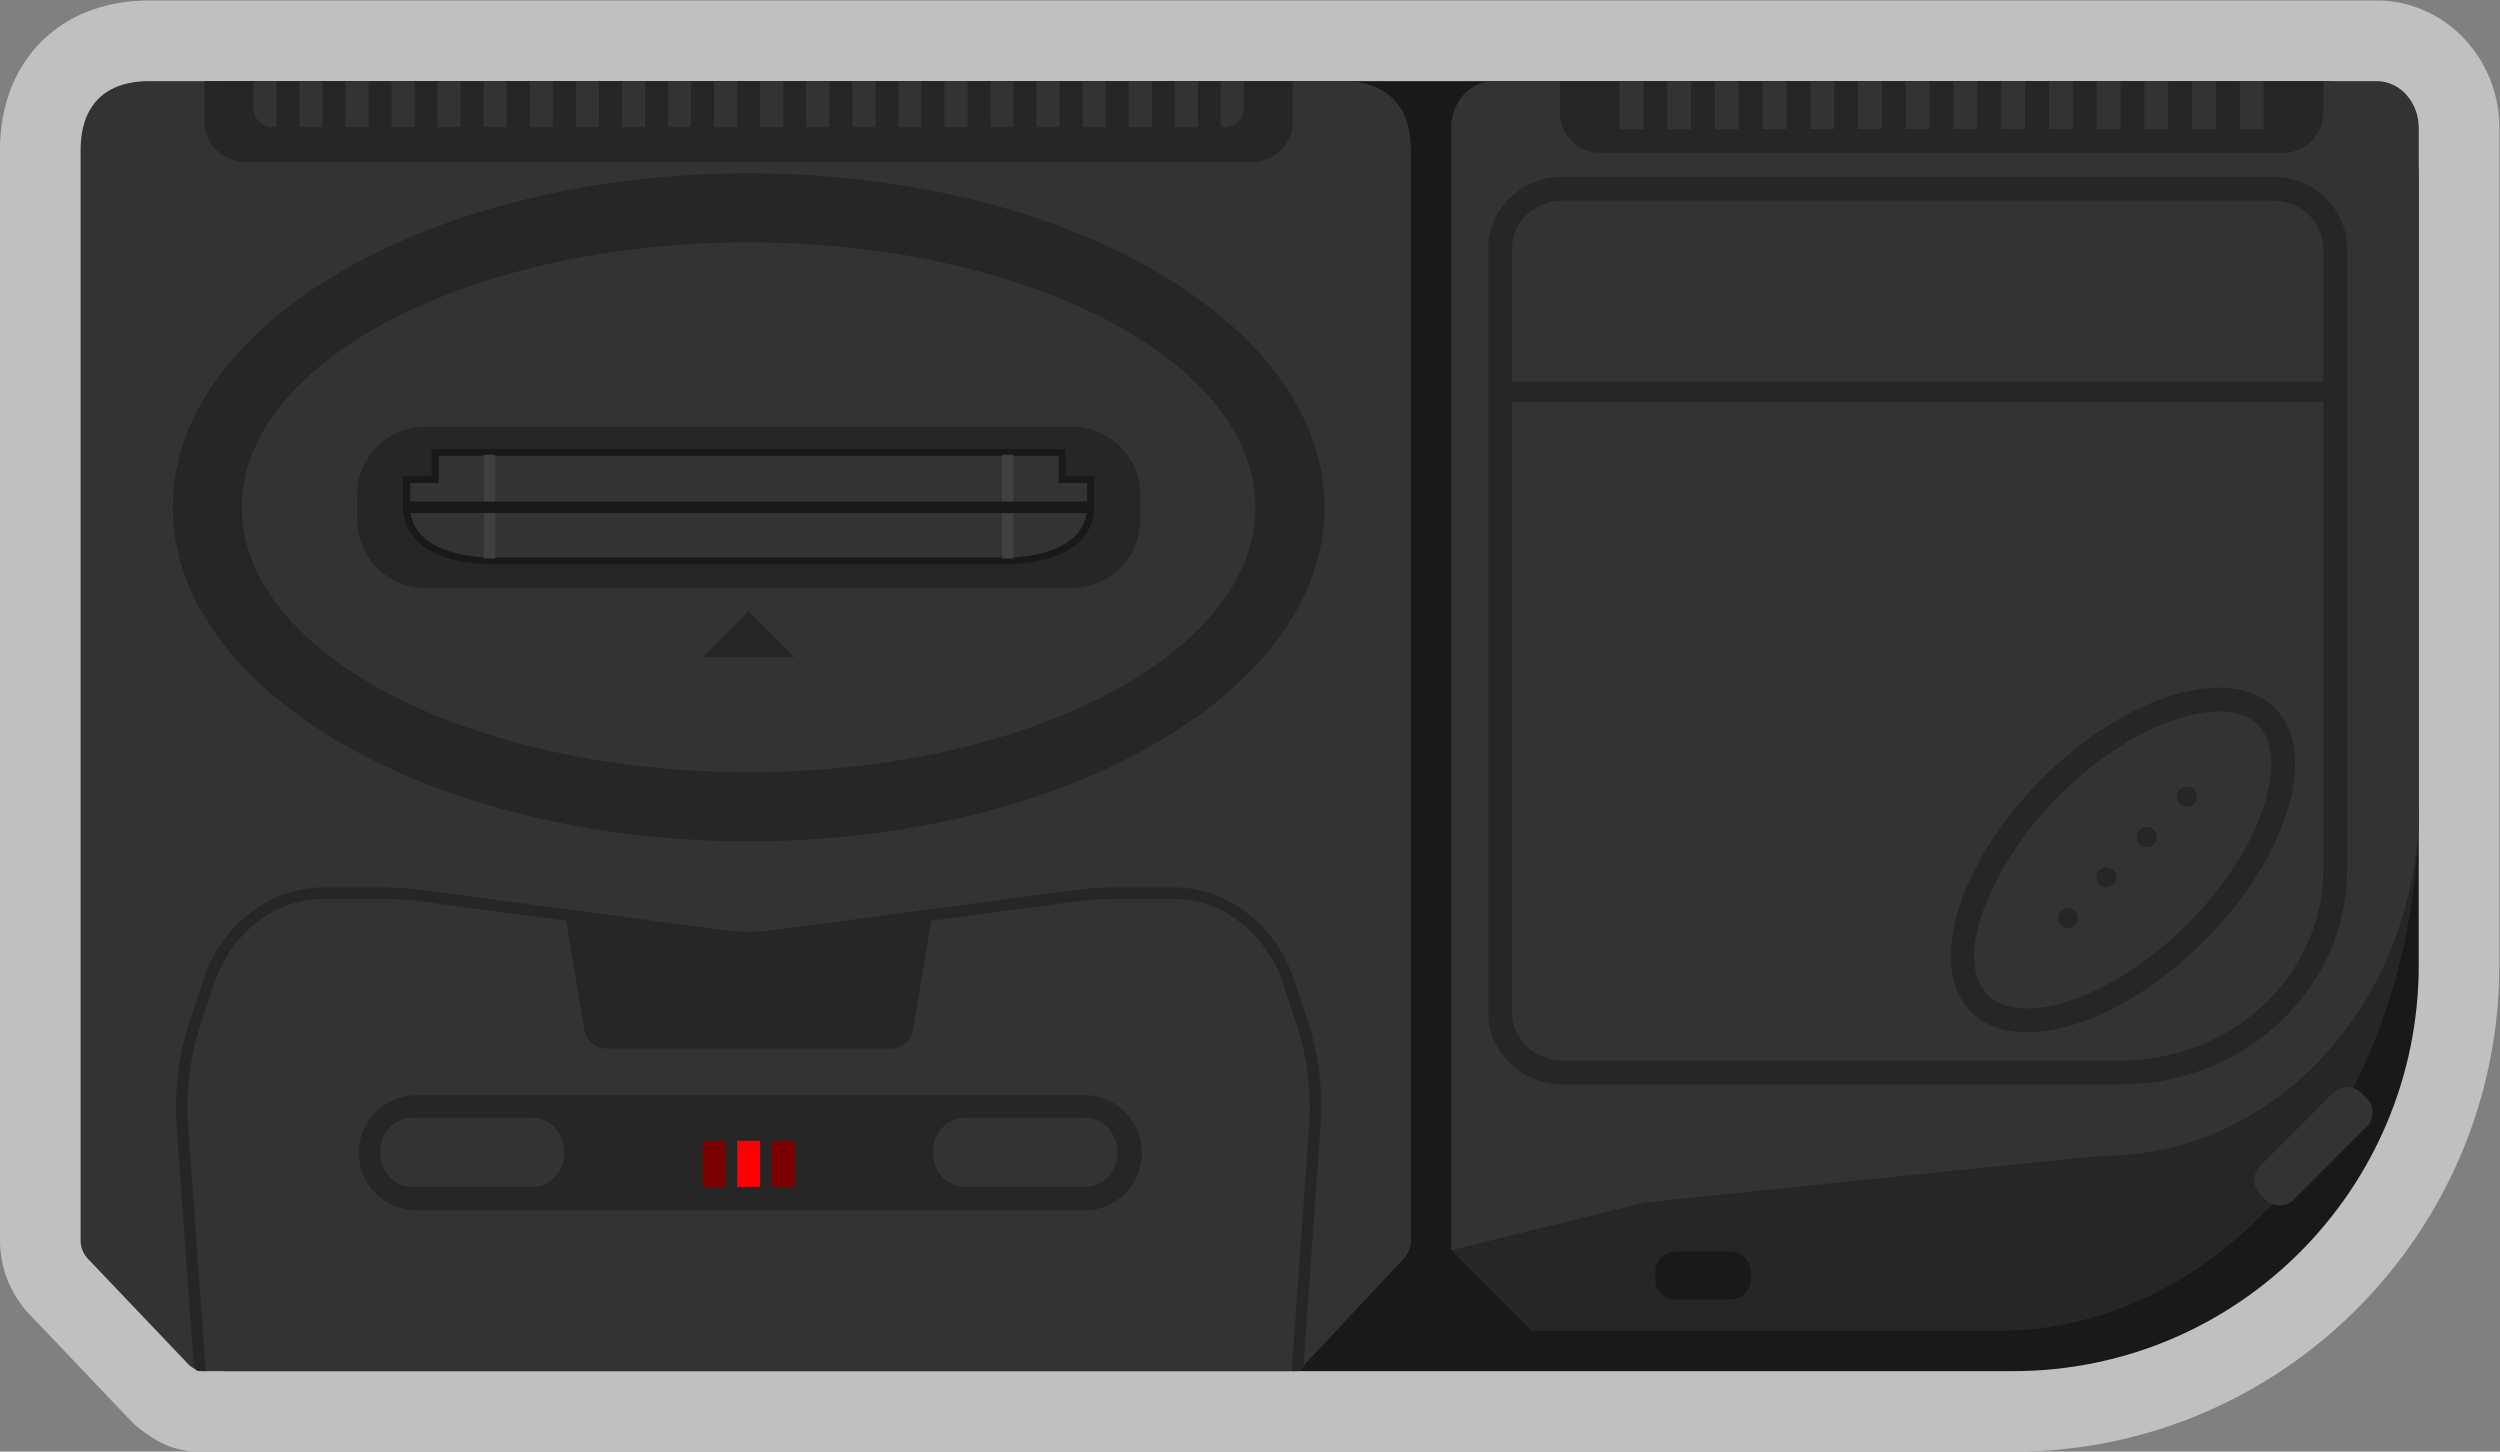 <svg xmlns="http://www.w3.org/2000/svg" xml:space="preserve" width="330.666" height="192"><rect width="100%" height="100%" fill="#808080" stroke="none"/><defs><clipPath id="a" clipPathUnits="userSpaceOnUse"><path d="M0 256h256V0H0Z"/></clipPath><clipPath id="b" clipPathUnits="userSpaceOnUse"><path d="M4 200h248V56H4Z"/></clipPath></defs><g clip-path="url(#a)" transform="matrix(1.333 0 0 -1.333 -5.334 266.667)"><g clip-path="url(#b)" style="opacity:.5"><path d="M0 0h-220.999c-8.868 0-14.827-5.971-14.827-14.857V-123.02a10.7 10.7 0 0 1 3.146-7.573l9.727-10.218a10.2 10.2 0 0 1 1.977-1.612 8.53 8.53 0 0 1 4.947-1.577h179.958c26.602 0 48.245 21.666 48.245 48.297v83.067C12.174-5.668 6.713 0 0 0" style="fill:#fff;fill-opacity:1;fill-rule:nonzero;stroke:none" transform="translate(239.826 200)"/></g><path d="M0 0h-208.326v-128h177.551C-8.549-128 9.47-109.959 9.47-87.704v78.223C9.47-4.245 5.23 0 0 0" style="fill:#191919;fill-opacity:1;fill-rule:nonzero;stroke:none" transform="translate(234.53 192)"/><path d="M0 0v-44l8-8h46.261C77.313-52 96-28.719 96 0H12.521Z" style="fill:#262626;fill-opacity:1;fill-rule:nonzero;stroke:none" transform="translate(148 120)"/><path d="M0 0h-87.652c-2.305 0-4.174-2.076-4.174-4.636V-116l19.2 4.734s44.793 4.637 45.495 4.637c16.22 0 29.558 13.701 31.146 31.252.093.385.159.782.159 1.2v69.541C4.174-2.076 2.305 0 0 0" style="fill:#333;fill-opacity:1;fill-rule:nonzero;stroke:none" transform="translate(239.826 192)"/><path d="M0 0h-5.469c-1.1 0-2 .899-2 2v.74c0 1.101.9 2 2 2H0c1.101 0 2-.899 2-2V2c0-1.101-.899-2-2-2" style="fill:#191919;fill-opacity:1;fill-rule:nonzero;stroke:none" transform="translate(175.714 71.111)"/><path d="M0 0h-67.755a4 4 0 0 0-4 4v3.111H4V4a4 4 0 0 0-4-4" style="fill:#262626;fill-opacity:1;fill-rule:nonzero;stroke:none" transform="translate(230.53 184.889)"/><path d="M167.062 187.259h-2.367V192h2.367zm4.734 0h-2.367V192h2.367zm4.734 0h-2.367V192h2.367zm4.736 0h-2.367V192h2.367zm4.734 0h-2.367V192H186Zm4.734 0h-2.367V192h2.367zm4.736 0h-2.368V192h2.368zm4.734 0h-2.367V192h2.367zm4.734 0h-2.367V192h2.367zm4.736 0h-2.368V192h2.368zm4.734 0h-2.367V192h2.367zm4.735 0h-2.367V192h2.367zm4.735 0h-2.368V192h2.368zm4.734 0h-2.367V192h2.367z" style="fill:#333;fill-opacity:1;fill-rule:nonzero;stroke:none"/><path d="M0 0h-70.429c-4.079 0-7.397-3.19-7.397-7.111v-75.852c0-3.921 3.318-7.111 7.397-7.111h55.337c12.401 0 22.49 9.57 22.49 21.333v61.63C7.398-3.19 4.079 0 0 0" style="fill:#262626;fill-opacity:1;fill-rule:nonzero;stroke:none" transform="translate(229.5 182.519)"/><path d="M0 0c2.778 0 5.03-2.122 5.03-4.741v-61.63c0-10.472-9.009-18.962-20.122-18.962h-55.337c-2.778 0-5.03 2.123-5.03 4.741v75.851c0 2.619 2.252 4.741 5.03 4.741z" style="fill:#333;fill-opacity:1;fill-rule:nonzero;stroke:none" transform="translate(229.5 180.148)"/><path d="m0 0-7.216-7.225a2.005 2.005 0 0 0-2.828 0l-.519.521a2.01 2.01 0 0 0 0 2.832l7.214 7.225a2.004 2.004 0 0 0 2.829 0L0 2.832A2.01 2.01 0 0 0 0 0" style="fill:#333;fill-opacity:1;fill-rule:nonzero;stroke:none" transform="translate(238.835 88.248)"/><path d="M0 0c4.442-4.448 1.298-14.806-7.022-23.137-8.322-8.331-18.667-11.481-23.109-7.032-4.441 4.447-1.297 14.805 7.024 23.136C-14.787 1.299-4.441 4.447 0 0" style="fill:#262626;fill-opacity:1;fill-rule:nonzero;stroke:none" transform="translate(229.717 129.804)"/><path d="M0 0c1.693 0 2.997-.446 3.874-1.324 1.48-1.481 1.729-4.305.684-7.747-1.216-4.004-3.953-8.28-7.707-12.038-5.07-5.077-11.305-8.357-15.886-8.357-1.694 0-2.997.445-3.874 1.324-3.753 3.758.689 13.444 7.023 19.786C-10.816-3.28-4.58 0 0 0" style="fill:#333;fill-opacity:1;fill-rule:nonzero;stroke:none" transform="translate(224.169 129.452)"/><path d="M0 0a1 1 0 1 0-1.998-.002A1 1 0 0 0 0 0" style="fill:#262626;fill-opacity:1;fill-rule:nonzero;stroke:none" transform="translate(210.184 109)"/><path d="M0 0a1 1 0 1 0-2 0 1 1 0 1 0 2 0" style="fill:#262626;fill-opacity:1;fill-rule:nonzero;stroke:none" transform="translate(214 113)"/><path d="M0 0a1 1 0 1 0-2 0 1 1 0 1 0 2 0" style="fill:#262626;fill-opacity:1;fill-rule:nonzero;stroke:none" transform="translate(218 117)"/><path d="M0 0a1 1 0 1 0-2 0 1 1 0 1 0 2 0" style="fill:#262626;fill-opacity:1;fill-rule:nonzero;stroke:none" transform="translate(222 121)"/><path d="M0 0h80.489" style="fill:none;stroke:#262626;stroke-width:2;stroke-linecap:butt;stroke-linejoin:miter;stroke-miterlimit:10;stroke-dasharray:none;stroke-opacity:1" transform="translate(154.041 161.185)"/><path d="M0 0h-118.344c-4.404 0-6.828-2.406-6.828-6.857v-108.159c0-.668.243-1.277.641-1.747h.001a3 3 0 0 1 .201-.212l9.825-10.319a2.27 2.27 0 0 1 1.645-.706H-5.318c.628 0 1.227.261 1.658.72l9.669 10.327q.094.09.178.19c.399.47.641 1.079.641 1.747V-6.857C6.828-2.406 4.404 0 0 0" style="fill:#333;fill-opacity:1;fill-rule:nonzero;stroke:none" transform="translate(137.172 192)"/><path d="M0 0c-31.509 0-57.143 14.868-57.143 33.143S-31.509 66.286 0 66.286s57.143-14.868 57.143-33.143S31.509 0 0 0" style="fill:#262626;fill-opacity:1;fill-rule:nonzero;stroke:none" transform="translate(78.286 116.571)"/><path d="M0 0c-27.728 0-50.286 11.792-50.286 26.286S-27.728 52.571 0 52.571 50.286 40.78 50.286 26.286 27.728 0 0 0" style="fill:#333;fill-opacity:1;fill-rule:nonzero;stroke:none" transform="translate(78.286 123.429)"/><path d="M0 0h-64.214c-3.713 0-6.75 3.038-6.75 6.75v2.5c0 3.712 3.037 6.75 6.75 6.75H0c3.713 0 6.75-3.038 6.75-6.75v-2.5C6.75 3.038 3.713 0 0 0" style="fill:#262626;fill-opacity:1;fill-rule:nonzero;stroke:none" transform="translate(110.393 141.714)"/><path d="M0 0h-50.898c-4.272 0-8.837 1.501-8.837 5.714v3.025h2.828v2.69H6.009v-2.69h2.827V5.714C8.836 1.501 4.272 0 0 0" style="fill:#191919;fill-opacity:1;fill-rule:nonzero;stroke:none" transform="translate(103.735 144.066)"/><path d="M0 0v-2.353c0-3.718 4.199-5.042 8.129-5.042h50.899c3.93 0 8.129 1.324 8.129 5.042V0H64.33v2.689H2.828V0Z" style="fill:#333;fill-opacity:1;fill-rule:nonzero;stroke:none" transform="translate(44.707 152.133)"/><path d="M53.143 144.637H52v10.286h1.143zm51.428 0h-1.143v10.286h1.143z" style="fill:#404040;fill-opacity:1;fill-rule:nonzero;stroke:none"/><path d="M112.571 149.143H44v1.143h68.571z" style="fill:#191919;fill-opacity:1;fill-rule:nonzero;stroke:none"/><path d="M0 0h-66.309c-3.145 0-5.703 2.563-5.703 5.714s2.558 5.715 5.703 5.715H0c3.145 0 5.703-2.564 5.703-5.715S3.145 0 0 0" style="fill:#262626;fill-opacity:1;fill-rule:nonzero;stroke:none" transform="translate(111.607 79.955)"/><path d="M0 0h-12.059c-1.717 0-3.113 1.538-3.113 3.429 0 1.889 1.396 3.427 3.113 3.427H0c1.717 0 3.113-1.538 3.113-3.427C3.113 1.538 1.717 0 0 0" style="fill:#333;fill-opacity:1;fill-rule:nonzero;stroke:none" transform="translate(56.887 82.286)"/><path d="M0 0h-12.059c-1.717 0-3.113 1.538-3.113 3.429 0 1.889 1.396 3.427 3.113 3.427H0c1.717 0 3.113-1.538 3.113-3.427C3.113 1.538 1.717 0 0 0" style="fill:#333;fill-opacity:1;fill-rule:nonzero;stroke:none" transform="translate(111.744 82.286)"/><path d="M78.375 83.307h-.685v2.988h.685z" style="fill:#fff;fill-opacity:1;fill-rule:nonzero;stroke:none"/><path d="M0 0h-100a4 4 0 0 0-4 4v4H4V4a4 4 0 0 0-4-4" style="fill:#262626;fill-opacity:1;fill-rule:nonzero;stroke:none" transform="translate(128.286 184)"/><path d="M0 0h-.357a1.93 1.93 0 0 0-1.929 1.928v2.643H0Z" style="fill:#333;fill-opacity:1;fill-rule:nonzero;stroke:none" transform="translate(31.429 187.429)"/><path d="M36 187.429h-2.286V192H36Zm4.571 0h-2.286V192h2.286zm4.572 0h-2.286V192h2.286zm4.571 0h-2.286V192h2.286zm4.572 0H52V192h2.286zm4.571 0h-2.286V192h2.286zm4.572 0h-2.286V192h2.286zm4.571 0h-2.286V192H68Zm4.571 0h-2.286V192h2.286zm4.572 0h-2.286V192h2.286zm4.571 0h-2.286V192h2.286zm4.572 0H84V192h2.286zm4.571 0h-2.286V192h2.286zm4.572 0h-2.286V192h2.286zm4.571 0h-2.286V192H100Zm4.571 0h-2.286V192h2.286zm4.572 0h-2.286V192h2.286zm4.571 0h-2.286V192h2.286zm4.572 0H116V192h2.286zm4.571 0h-2.286V192h2.286z" style="fill:#333;fill-opacity:1;fill-rule:nonzero;stroke:none"/><path d="M0 0h-.357v4.571h2.286V1.928A1.93 1.93 0 0 0 0 0" style="fill:#333;fill-opacity:1;fill-rule:nonzero;stroke:none" transform="translate(125.5 187.429)"/><path d="M76 82.286h-2.286v4.571H76Zm6.857 0h-2.286v4.571h2.286z" style="fill:#7b0000;fill-opacity:1;fill-rule:nonzero;stroke:none"/><path d="M79.429 82.286h-2.286v4.571h2.286z" style="fill:red;fill-opacity:1;fill-rule:nonzero;stroke:none"/><path d="M0 0h.614l-1.739 24.349A26.3 26.3 0 0 0 .157 34.533l1.356 4.071a12.64 12.64 0 0 0 4.953 6.484 10.5 10.5 0 0 0 5.843 1.766l6.121-.007a26 26 0 0 0 3.438-.23l30.057-4a19.5 19.5 0 0 1 5.126 0l30.057 4q1.713.228 3.439.23l6.12.007h.013c1.621 0 3.237-.338 4.677-1.085a12.6 12.6 0 0 0 6.106-7.165l1.357-4.071a26.3 26.3 0 0 0 1.282-10.184L108.363 0h.614c.3 0 .548.231.569.53l1.696 23.738a27.4 27.4 0 0 1-1.338 10.628l-1.357 4.069a13.72 13.72 0 0 1-5.402 7.074 11.66 11.66 0 0 1-6.465 1.957h-.013l-6.121-.007a27 27 0 0 1-3.588-.239l-30.058-4a18.2 18.2 0 0 0-4.824 0l-30.057 4q-1.787.237-3.588.239l-6.121.007h-.013c-2.301 0-4.55-.681-6.465-1.957a13.7 13.7 0 0 1-5.403-7.074l-1.357-4.069a27.5 27.5 0 0 1-1.338-10.628L-.57.53A.57.57 0 0 1 0 0" style="fill:#262626;fill-opacity:1;fill-rule:nonzero;stroke:none" transform="translate(23.797 64)"/><path d="M0 0h-28.127a2.285 2.285 0 0 0-2.255 1.91l-1.968 11.804 16.018-2.002a18.2 18.2 0 0 1 4.536 0l16.018 2.002L2.254 1.91A2.285 2.285 0 0 0 0 0" style="fill:#262626;fill-opacity:1;fill-rule:nonzero;stroke:none" transform="translate(92.35 96)"/><path d="M0 0h-9.143l4.572 4.572z" style="fill:#262626;fill-opacity:1;fill-rule:nonzero;stroke:none" transform="translate(82.857 134.857)"/></g></svg>
